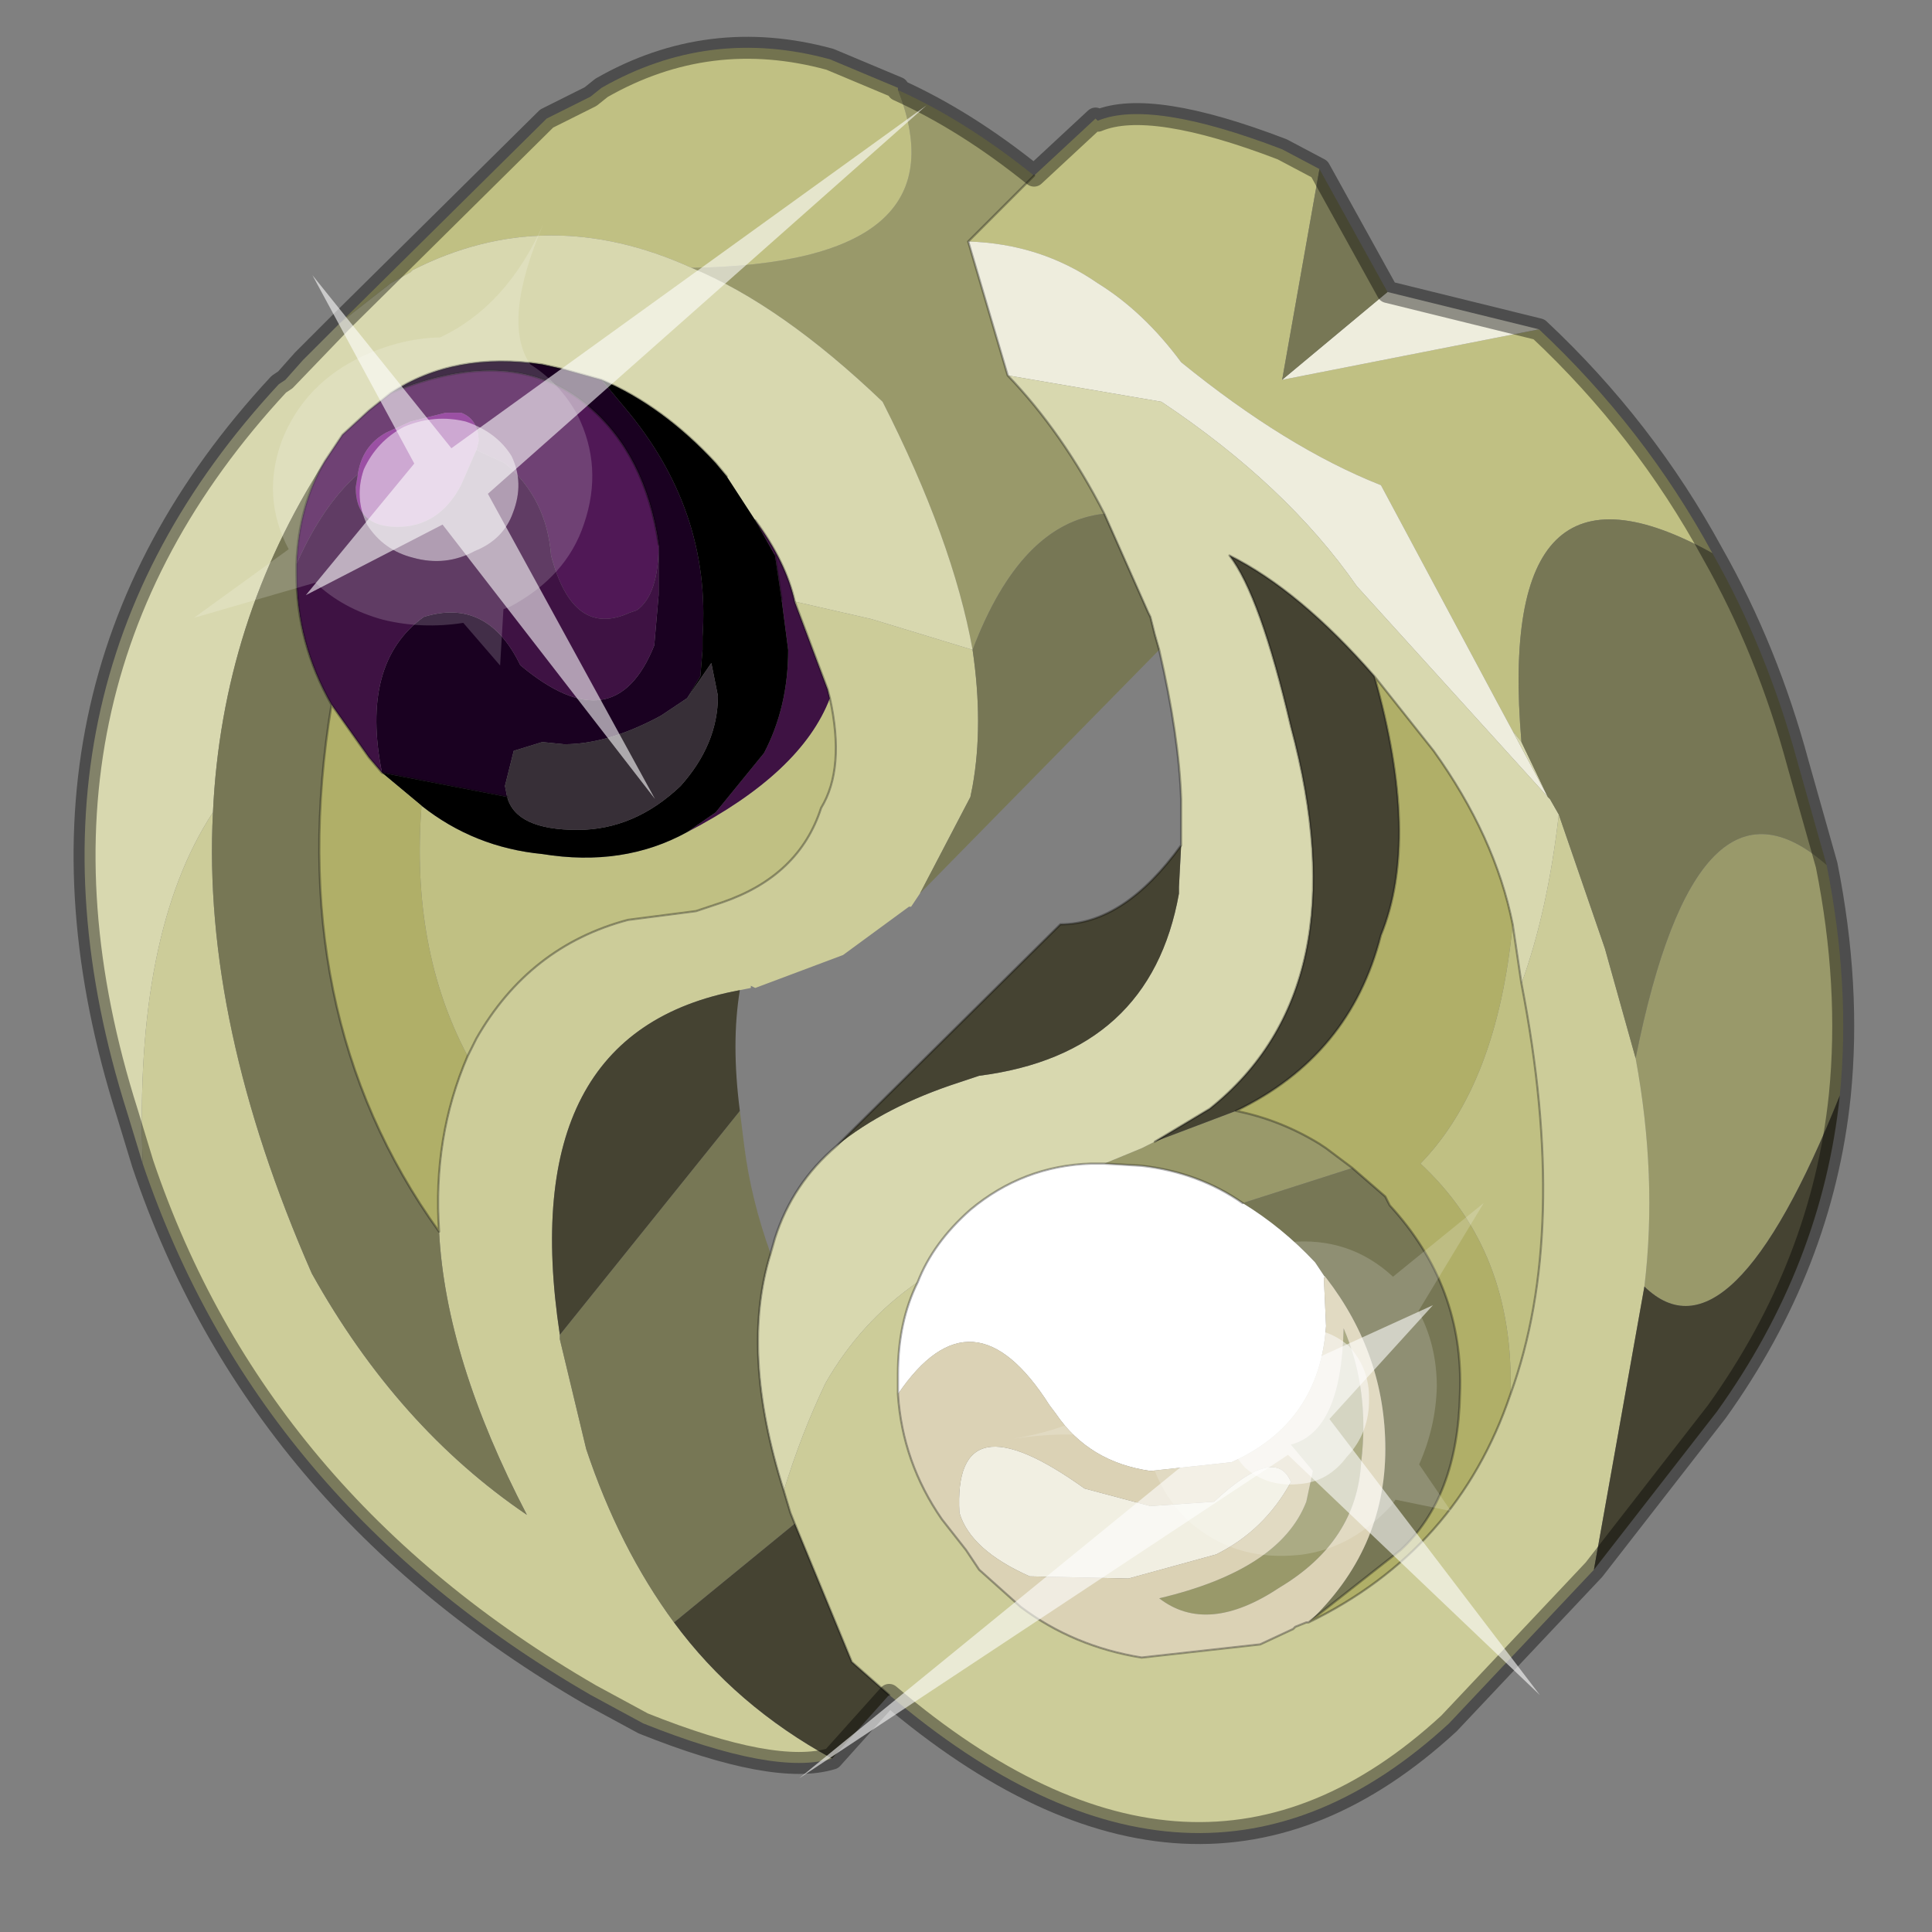 <?xml version="1.0" encoding="UTF-8" standalone="no"?>
<svg xmlns:xlink="http://www.w3.org/1999/xlink" height="440.0px" width="440.0px" xmlns="http://www.w3.org/2000/svg">
  <rect width="100%" height="100%" fill="#808080" stroke="none"/>
  <g transform="matrix(10.0, 0.0, 0.0, 10.0, 0.0, 0.0)">
    <use height="44.0" transform="matrix(1.0, 0.0, 0.0, 1.0, 0.0, 0.0)" width="44.0" xlink:href="#shape0"/>
    <use height="20.95" transform="matrix(-0.076, 0.656, -0.727, -0.041, 21.1, 2.4)" width="24.45" xlink:href="#sprite0"/>
    <use height="20.95" transform="matrix(0.654, 0.096, 0.148, -0.713, 18.2, 40.5)" width="24.45" xlink:href="#sprite0"/>
  </g>
  <defs>
    <g id="shape0" transform="matrix(1.0, 0.0, 0.0, 1.0, 0.0, 0.0)">
      <path d="M44.0 44.0 L0.0 44.0 0.0 0.0 44.0 0.0 44.0 44.0" fill="#43adca" fill-opacity="0.0" fill-rule="evenodd" stroke="none"/>
      <path d="M41.6 19.7 Q42.15 22.45 41.9 24.95 39.4 31.2 37.45 29.3 37.75 26.8 37.25 24.1 38.65 17.1 41.6 19.7 M20.45 2.05 Q22.0 2.75 23.55 4.0 L22.05 5.5 22.95 8.55 Q24.2 9.85 25.15 11.7 23.25 11.9 22.15 14.8 21.7 12.3 20.1 9.15 17.8 6.95 15.75 6.1 22.0 6.0 20.45 2.05 M28.15 25.3 Q29.15 25.5 30.05 26.05 L30.2 26.15 30.8 26.6 28.3 27.4 Q27.3 26.7 26.0 26.55 L25.15 26.5 26.0 26.15 26.3 26.0 28.15 25.3 M30.6 30.25 Q31.2 31.65 31.0 33.3 30.9 35.1 29.15 36.15 27.5 37.25 26.4 36.4 29.15 35.75 29.75 34.2 L29.9 33.5 29.4 32.9 Q30.55 32.6 30.6 30.25" fill="#99996a" fill-rule="evenodd" stroke="none"/>
      <path d="M35.05 7.5 Q37.45 9.75 39.0 12.6 34.05 9.85 34.65 16.9 L34.45 16.65 34.1 16.0 31.45 11.05 Q29.3 10.2 26.9 8.25 26.05 7.1 25.0 6.45 23.7 5.55 22.05 5.5 L23.55 4.0 24.95 2.7 25.0 2.75 Q26.2 2.25 29.2 3.4 L30.05 3.85 29.2 8.65 35.05 7.5 M7.75 7.35 L12.45 2.7 13.45 2.2 13.7 2.0 Q16.15 0.6 18.9 1.35 L20.45 2.0 20.45 2.05 20.45 2.0 20.45 2.05 Q22.0 6.0 15.75 6.1 12.45 4.6 9.4 6.15 L9.35 6.2 8.9 6.45 7.75 7.35 M34.4 31.75 Q34.5 28.5 32.35 26.5 34.1 24.7 34.45 21.05 L34.65 22.4 Q35.75 28.05 34.4 31.75 M18.9 15.9 Q19.25 17.5 18.7 18.4 18.2 19.95 16.45 20.55 L15.85 20.75 14.3 20.95 Q12.05 21.55 10.85 23.65 L10.65 24.05 Q9.35 21.6 9.6 18.35 10.8 19.3 12.35 19.45 14.2 19.75 15.65 18.95 18.25 17.6 18.9 15.9" fill="#c0c083" fill-rule="evenodd" stroke="none"/>
      <path d="M31.6 6.65 L35.05 7.5 29.2 8.65 31.6 6.65 M35.25 18.15 L30.9 13.35 Q29.3 11.05 26.45 9.15 L22.95 8.55 22.05 5.5 Q23.7 5.55 25.0 6.45 26.05 7.1 26.9 8.25 29.3 10.2 31.45 11.05 L34.1 16.0 34.45 16.65 35.25 18.15" fill="#eeeddd" fill-rule="evenodd" stroke="none"/>
      <path d="M3.25 26.5 L2.9 25.35 Q-0.15 15.75 6.35 8.75 L6.5 8.65 6.9 8.2 7.75 7.35 8.9 6.45 9.35 6.2 9.4 6.15 Q12.45 4.6 15.75 6.1 17.8 6.95 20.1 9.15 21.7 12.3 22.15 14.8 L19.85 14.1 18.1 13.7 Q17.9 12.8 17.2 11.85 L16.55 10.85 16.3 10.55 Q15.1 9.25 13.7 8.65 L12.8 8.4 12.35 8.3 Q10.35 8.0 8.9 8.95 L8.4 9.35 7.8 9.9 7.4 10.5 Q5.05 14.15 4.85 18.5 3.05 21.25 3.25 26.5 M26.9 19.25 L26.9 18.2 Q26.85 16.75 26.4 14.8 L26.3 14.45 26.2 14.05 26.15 13.95 25.15 11.7 Q24.2 9.85 22.95 8.55 L26.45 9.15 Q29.3 11.05 30.9 13.35 L35.25 18.15 35.3 18.2 35.5 18.55 Q35.25 20.75 34.65 22.4 L34.45 21.05 Q34.05 19.05 32.65 17.1 L31.3 15.4 Q29.6 13.45 28.0 12.65 28.7 13.55 29.4 16.55 31.0 22.5 27.55 25.25 L26.3 26.0 26.0 26.15 25.15 26.5 24.85 26.5 Q23.3 26.55 22.1 27.55 21.25 28.3 20.9 29.2 19.6 30.1 18.8 31.5 18.25 32.65 17.85 33.95 16.85 30.8 17.55 28.55 L17.65 28.2 Q18.05 26.95 19.05 26.1 20.15 25.2 21.85 24.65 L22.3 24.5 Q26.2 24.0 26.85 20.35 L26.85 20.2 26.9 19.25 M34.45 16.65 L34.65 16.9 35.25 18.15 34.45 16.65 M6.5 8.65 L7.75 7.35 6.5 8.65" fill="#d8d8af" fill-rule="evenodd" stroke="none"/>
      <path d="M8.9 8.95 Q11.7 7.8 13.4 9.25 14.7 10.35 15.0 12.4 15.0 13.55 14.5 13.9 L14.35 13.95 Q13.05 14.55 12.55 12.65 12.45 11.35 11.5 10.55 L10.85 10.25 10.9 10.05 Q10.9 9.55 10.5 9.4 L10.15 9.4 9.35 9.6 8.8 9.85 Q8.25 10.15 8.15 10.8 7.35 11.5 6.75 12.85 6.8 11.5 7.4 10.5 L7.8 9.9 8.4 9.35 8.9 8.95" fill="#501856" fill-rule="evenodd" stroke="none"/>
      <path d="M8.15 10.8 Q8.25 10.15 8.8 9.85 L9.35 9.6 10.15 9.4 10.5 9.4 Q10.9 9.55 10.9 10.05 L10.85 10.25 10.5 11.05 Q10.0 12.0 9.05 12.0 8.1 12.0 8.1 11.1 L8.15 10.8" fill="#862b91" fill-rule="evenodd" stroke="none"/>
      <path d="M8.9 8.95 Q10.35 8.0 12.35 8.3 L12.8 8.4 13.7 8.65 14.2 9.25 Q16.2 11.6 16.0 14.5 L16.0 14.8 15.95 15.4 15.65 15.9 15.05 16.3 Q13.85 16.95 12.85 16.95 L12.35 16.9 11.7 17.1 11.5 17.9 11.55 18.15 8.7 17.6 Q8.2 15.1 9.65 14.05 11.1 13.6 11.85 15.15 14.0 16.95 14.9 14.7 L15.0 13.55 15.0 12.4 Q14.7 10.35 13.4 9.25 11.7 7.8 8.9 8.95" fill="#1a0121" fill-rule="evenodd" stroke="none"/>
      <path d="M18.1 13.7 L18.85 15.7 18.9 15.9 Q18.25 17.6 15.65 18.95 L16.3 18.5 17.4 17.15 Q17.95 16.1 17.95 14.8 L17.8 13.65 17.65 12.65 17.2 11.85 Q17.9 12.8 18.1 13.7 M6.75 12.85 Q7.35 11.5 8.15 10.8 L8.1 11.1 Q8.1 12.0 9.05 12.0 10.0 12.0 10.5 11.05 L10.85 10.25 11.5 10.55 Q12.45 11.35 12.55 12.65 13.05 14.55 14.35 13.95 L14.5 13.9 Q15.0 13.55 15.0 12.4 L15.0 13.55 14.9 14.7 Q14.0 16.95 11.85 15.15 11.1 13.6 9.65 14.05 8.2 15.1 8.7 17.6 L8.4 17.25 7.55 16.05 Q6.75 14.65 6.75 13.05 L6.75 12.85" fill="#3e1243" fill-rule="evenodd" stroke="none"/>
      <path d="M13.7 8.65 Q15.1 9.25 16.3 10.55 L16.55 10.85 17.2 11.85 17.65 12.65 17.8 13.65 17.95 14.8 Q17.95 16.1 17.4 17.15 L16.3 18.5 15.65 18.95 Q14.2 19.75 12.35 19.45 10.8 19.3 9.6 18.35 L8.7 17.6 11.55 18.15 Q11.75 18.9 13.15 18.9 14.45 18.9 15.5 17.9 16.35 16.95 16.35 15.85 L16.2 15.1 15.65 15.9 15.95 15.4 16.0 14.8 16.0 14.5 Q16.2 11.6 14.2 9.25 L13.7 8.65" fill="#000000" fill-rule="evenodd" stroke="none"/>
      <path d="M36.3 35.75 L33.0 39.25 Q27.25 44.55 20.25 38.6 L19.4 37.85 18.1 34.7 18.0 34.45 17.85 33.95 Q18.25 32.65 18.8 31.5 19.6 30.1 20.9 29.2 20.45 30.1 20.45 31.3 L20.45 31.75 Q20.55 33.3 21.45 34.6 L22.0 35.3 22.1 35.45 22.3 35.75 23.25 36.6 Q24.45 37.5 26.0 37.75 L28.7 37.45 29.45 37.1 29.5 37.05 29.75 36.95 29.8 36.95 Q33.2 35.3 34.4 31.75 35.75 28.05 34.65 22.4 35.25 20.75 35.5 18.55 L36.55 21.6 37.25 24.1 Q37.75 26.8 37.45 29.3 L36.3 35.75 M18.95 40.05 Q17.65 40.45 14.65 39.25 L13.45 38.6 Q5.85 34.2 3.25 26.5 3.05 21.25 4.85 18.5 4.6 23.3 7.1 29.0 9.05 32.5 12.0 34.5 10.15 30.95 10.0 28.05 9.85 25.9 10.65 24.05 L10.85 23.65 Q12.05 21.55 14.3 20.95 L15.85 20.75 16.45 20.55 Q18.2 19.95 18.7 18.4 19.25 17.5 18.9 15.9 L18.85 15.7 18.1 13.7 19.85 14.1 22.15 14.8 Q22.4 16.5 22.15 17.9 L22.1 18.15 20.95 20.35 20.75 20.65 20.7 20.65 19.2 21.75 17.2 22.5 17.1 22.45 17.1 22.5 16.85 22.55 Q11.7 23.5 12.75 30.4 L12.75 30.5 13.35 33.0 Q14.1 35.25 15.35 36.95 16.75 38.85 18.95 40.05" fill="#cccc99" fill-rule="evenodd" stroke="none"/>
      <path d="M11.55 18.15 L11.5 17.9 11.7 17.1 12.35 16.9 12.85 16.95 Q13.85 16.95 15.05 16.3 L15.65 15.9 16.2 15.1 16.35 15.85 Q16.35 16.95 15.5 17.9 14.45 18.9 13.15 18.9 11.75 18.9 11.55 18.15" fill="#372f37" fill-rule="evenodd" stroke="none"/>
      <path d="M30.05 3.85 L31.6 6.65 29.2 8.65 30.05 3.85 M39.0 12.6 Q40.25 14.8 40.95 17.4 L41.6 19.7 Q38.65 17.1 37.25 24.1 L36.55 21.6 35.5 18.55 35.3 18.2 35.25 18.15 34.65 16.9 Q34.05 9.85 39.0 12.6 M26.4 14.8 L20.95 20.35 22.1 18.15 22.15 17.9 Q22.4 16.5 22.15 14.8 23.25 11.9 25.15 11.7 L26.15 13.95 26.2 14.05 26.3 14.45 26.4 14.8 M16.85 25.3 L16.95 26.1 Q17.1 27.3 17.55 28.55 16.85 30.8 17.85 33.95 L18.0 34.45 18.1 34.7 15.35 36.95 Q14.1 35.25 13.35 33.0 L12.75 30.5 12.75 30.4 16.85 25.3 M30.8 26.6 L31.55 27.25 31.65 27.45 Q33.35 29.3 33.25 31.75 33.2 34.1 31.9 35.3 L29.8 36.95 Q31.55 35.3 31.55 33.0 31.55 30.85 30.2 29.1 L30.15 29.05 29.95 28.75 Q29.2 27.95 28.3 27.4 L30.8 26.6 M10.0 28.05 Q10.15 30.95 12.0 34.5 9.05 32.5 7.1 29.0 4.6 23.3 4.85 18.5 5.05 14.15 7.4 10.5 6.8 11.5 6.75 12.85 L6.75 13.05 Q6.75 14.65 7.55 16.05 6.4 23.05 10.0 28.05" fill="#777755" fill-rule="evenodd" stroke="none"/>
      <path d="M31.3 15.4 L32.65 17.1 Q34.05 19.05 34.45 21.05 34.1 24.7 32.35 26.5 34.5 28.5 34.4 31.75 33.2 35.3 29.8 36.95 L31.9 35.3 Q33.2 34.1 33.25 31.75 33.35 29.3 31.65 27.45 L31.55 27.25 30.8 26.6 30.2 26.15 30.05 26.05 Q29.15 25.5 28.15 25.3 30.75 24.05 31.45 21.3 32.35 19.1 31.3 15.4 M10.65 24.05 Q9.85 25.9 10.0 28.05 6.4 23.05 7.55 16.05 L8.4 17.25 8.7 17.6 9.6 18.35 Q9.35 21.6 10.65 24.05" fill="#b0af68" fill-rule="evenodd" stroke="none"/>
      <path d="M25.15 26.5 L26.0 26.55 Q27.3 26.7 28.3 27.4 29.2 27.95 29.95 28.75 L30.15 29.05 30.15 29.1 30.2 30.2 Q30.05 32.4 28.05 33.3 L26.2 33.5 Q24.8 33.3 24.05 32.2 L23.9 32.0 Q22.15 29.25 20.45 31.75 L20.45 31.3 Q20.45 30.1 20.9 29.2 21.25 28.3 22.1 27.55 23.3 26.55 24.85 26.5 L25.15 26.5" fill="#ffffff" fill-rule="evenodd" stroke="none"/>
      <path d="M30.15 29.1 L30.15 29.05 30.2 29.1 30.15 29.1 M26.2 34.3 L27.65 34.2 Q29.05 32.9 29.4 33.75 28.8 34.85 27.7 35.4 L25.7 35.95 23.45 35.9 Q22.1 35.3 21.85 34.45 21.7 31.75 24.7 33.9 L26.2 34.3" fill="#f1efe2" fill-rule="evenodd" stroke="none"/>
      <path d="M20.45 31.75 Q22.15 29.25 23.9 32.0 L24.05 32.2 Q24.8 33.3 26.2 33.5 L28.05 33.3 Q30.05 32.4 30.2 30.2 L30.15 29.1 30.2 29.1 Q31.55 30.85 31.55 33.0 31.55 35.3 29.8 36.95 L29.75 36.95 29.5 37.05 29.45 37.1 28.7 37.45 26.0 37.75 Q24.45 37.5 23.25 36.6 L22.3 35.75 22.1 35.45 22.0 35.3 21.45 34.6 Q20.55 33.3 20.45 31.75 M30.6 30.25 Q30.55 32.6 29.4 32.9 L29.9 33.5 29.75 34.2 Q29.15 35.75 26.4 36.4 27.5 37.25 29.15 36.15 30.9 35.1 31.0 33.3 31.2 31.65 30.6 30.25 M26.2 34.3 L24.7 33.9 Q21.7 31.75 21.85 34.45 22.1 35.3 23.45 35.9 L25.7 35.95 27.7 35.4 Q28.8 34.85 29.4 33.75 29.05 32.9 27.65 34.2 L26.2 34.3" fill="#dbd2b5" fill-rule="evenodd" stroke="none"/>
      <path d="M41.9 24.95 Q41.5 28.8 39.1 32.15 L36.3 35.75 37.45 29.3 Q39.4 31.2 41.9 24.95 M20.25 38.6 L18.95 40.05 Q16.75 38.85 15.35 36.95 L18.1 34.7 19.4 37.85 20.25 38.6 M16.85 22.55 Q16.65 23.75 16.85 25.3 L12.75 30.4 Q11.7 23.5 16.85 22.55 M19.05 26.1 L24.15 21.05 Q25.6 21.05 26.9 19.25 L26.85 20.2 26.85 20.35 Q26.2 24.0 22.3 24.5 L21.85 24.65 Q20.15 25.2 19.05 26.1 M31.3 15.4 Q32.35 19.1 31.45 21.3 30.75 24.05 28.15 25.3 L26.3 26.0 27.55 25.25 Q31.0 22.5 29.4 16.55 28.7 13.55 28.0 12.65 29.6 13.45 31.3 15.4" fill="#454332" fill-rule="evenodd" stroke="none"/>
      <path d="M26.9 19.25 L26.9 18.2 Q26.85 16.75 26.4 14.8 L26.3 14.45 26.2 14.05 26.15 13.95 25.15 11.7 M17.55 28.55 L17.65 28.2 Q18.05 26.95 19.05 26.1 L24.15 21.05 Q25.6 21.05 26.9 19.25 M34.45 21.05 Q34.05 19.05 32.65 17.1 L31.3 15.4 Q32.35 19.1 31.45 21.3 30.75 24.05 28.15 25.3 29.15 25.5 30.05 26.05 L30.2 26.15 30.8 26.6 31.55 27.25 31.65 27.45 Q33.35 29.3 33.25 31.75 33.2 34.1 31.9 35.3 L29.8 36.95 Q33.2 35.3 34.4 31.75 M34.45 21.05 L34.65 22.4 Q35.75 28.05 34.4 31.75 M22.95 8.55 Q24.2 9.85 25.15 11.7 M31.3 15.4 Q29.6 13.45 28.0 12.65 28.7 13.55 29.4 16.55 31.0 22.5 27.55 25.25 L26.3 26.0 M28.3 27.4 Q27.3 26.7 26.0 26.55 L25.15 26.5 24.85 26.5 Q23.3 26.55 22.1 27.55 21.25 28.3 20.9 29.2 20.45 30.1 20.45 31.3 L20.45 31.75 M29.8 36.95 L29.75 36.95 29.5 37.05 29.45 37.1 28.7 37.45 26.0 37.75 Q24.45 37.5 23.25 36.6 L22.3 35.75 22.1 35.45 22.0 35.3 21.45 34.6 Q20.55 33.3 20.45 31.75 M18.1 13.7 L18.85 15.7 18.9 15.9 Q19.25 17.5 18.7 18.4 18.2 19.95 16.45 20.55 L15.85 20.75 14.3 20.95 Q12.05 21.55 10.85 23.65 L10.65 24.05 Q9.85 25.9 10.0 28.05 M23.55 4.0 L22.05 5.5 22.95 8.55 M8.9 8.95 Q10.35 8.0 12.35 8.3 L12.8 8.4 13.7 8.65 Q15.1 9.25 16.3 10.55 L16.55 10.85 M17.2 11.85 Q17.9 12.8 18.1 13.7 M15.0 12.4 Q14.7 10.35 13.4 9.25 11.7 7.8 8.9 8.95 L8.4 9.35 7.8 9.9 7.4 10.5 Q6.8 11.5 6.75 12.85 L6.75 13.05 Q6.75 14.65 7.55 16.05 6.4 23.05 10.0 28.05 M8.7 17.6 L11.55 18.15 M8.7 17.6 L8.4 17.25 7.55 16.05 M17.65 12.65 L17.8 13.65 M18.1 34.7 L18.0 34.45 17.85 33.95 Q16.85 30.8 17.55 28.55 M18.1 34.7 L19.4 37.85 20.25 38.6" fill="none" stroke="#000000" stroke-linecap="round" stroke-linejoin="round" stroke-opacity="0.302" stroke-width="0.05"/>
      <path d="M30.05 3.85 L31.6 6.65 35.05 7.5 Q37.45 9.75 39.0 12.6 40.25 14.8 40.95 17.4 L41.6 19.7 Q42.15 22.45 41.9 24.95 41.5 28.8 39.1 32.15 L36.3 35.75 33.0 39.25 Q27.25 44.55 20.25 38.6 L18.95 40.05 Q17.65 40.45 14.65 39.25 L13.45 38.6 Q5.85 34.2 3.25 26.5 L2.9 25.35 Q-0.15 15.75 6.35 8.75 L6.5 8.65 6.9 8.2 7.75 7.35 12.45 2.7 13.45 2.2 13.7 2.0 Q16.15 0.6 18.9 1.35 L20.45 2.0 20.45 2.05 Q22.0 2.75 23.55 4.0 L24.95 2.7 25.0 2.75 Q26.2 2.25 29.2 3.4 L30.05 3.85 M7.75 7.35 L6.5 8.65" fill="none" stroke="#000000" stroke-linecap="round" stroke-linejoin="round" stroke-opacity="0.4" stroke-width="0.5"/>
    </g>
    <g id="sprite0" transform="matrix(1.0, 0.0, 0.0, 1.0, 0.0, 0.0)">
      <use height="20.95" transform="matrix(1.0, 0.0, 0.0, 1.0, 0.0, 0.0)" width="24.45" xlink:href="#shape1"/>
    </g>
    <g id="shape1" transform="matrix(1.0, 0.0, 0.0, 1.0, 0.0, 0.0)">
      <path d="M14.85 11.4 Q15.8 11.6 16.25 12.45 16.85 13.3 16.6 14.35 16.4 15.3 15.55 15.9 14.65 16.4 13.65 16.2 12.65 15.9 12.1 15.1 11.6 14.2 11.8 13.2 12.1 12.2 12.9 11.65 13.8 11.15 14.85 11.4" fill="#ffffff" fill-opacity="0.588" fill-rule="evenodd" stroke="none"/>
      <path d="M14.85 11.4 Q13.8 11.15 12.9 11.65 12.1 12.2 11.8 13.2 11.6 14.2 12.1 15.1 12.65 15.9 13.65 16.2 14.65 16.4 15.55 15.9 16.4 15.3 16.6 14.35 16.85 13.3 16.25 12.45 15.8 11.6 14.85 11.4 M18.2 11.35 L20.15 11.25 18.75 12.55 Q19.05 13.8 18.8 15.05 18.5 16.35 17.65 17.3 L19.1 20.95 16.55 18.25 Q14.8 19.3 12.8 18.85 10.8 18.35 9.75 16.65 9.05 15.5 8.95 14.3 7.75 12.35 4.85 11.5 8.3 12.45 9.7 11.4 10.3 10.4 11.35 9.75 13.1 8.75 15.1 9.15 16.95 9.5 18.1 11.15 L18.2 11.35" fill="#ffffff" fill-opacity="0.176" fill-rule="evenodd" stroke="none"/>
      <path d="M15.4 13.55 L18.1 17.55 13.35 14.65 7.05 18.5 12.75 13.55 0.0 0.0 14.25 12.25 24.45 5.95 15.4 13.55" fill="#ffffff" fill-opacity="0.588" fill-rule="evenodd" stroke="none"/>
    </g>
  </defs>
</svg>
